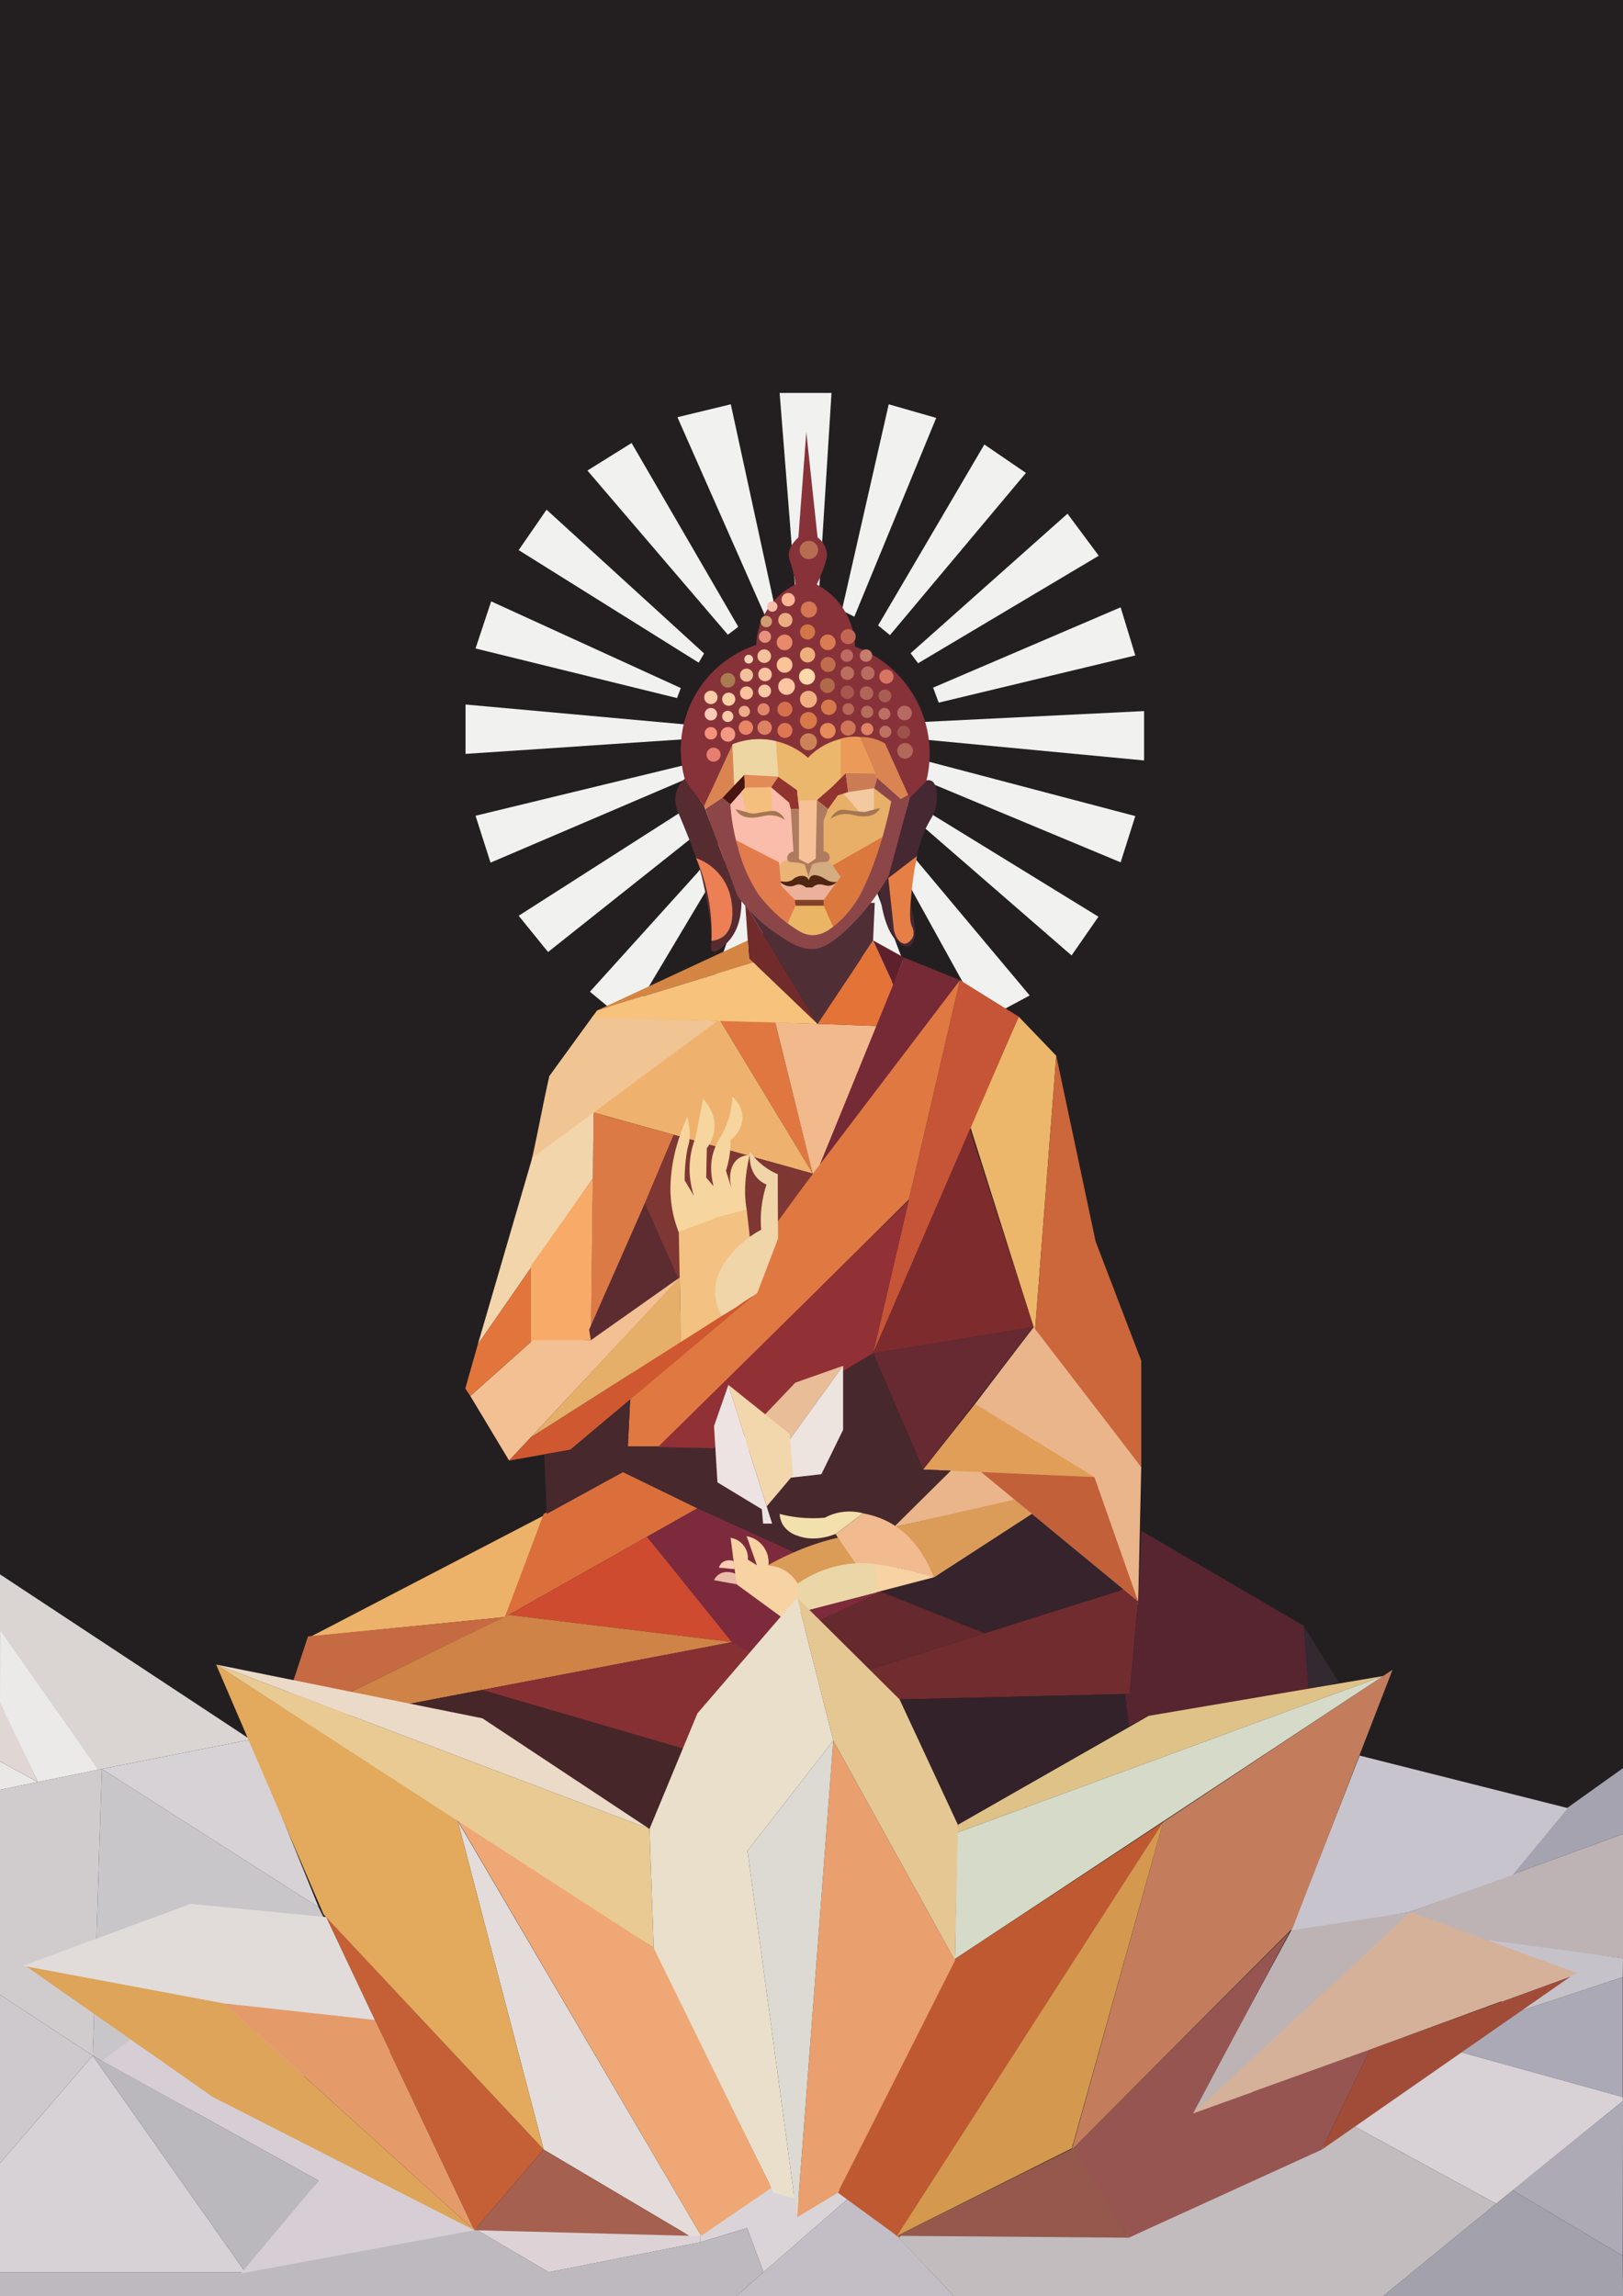 <svg xmlns="http://www.w3.org/2000/svg" viewBox="0 0 595.36 842.31"><defs><style>.cls-1{fill:#231f20;}.cls-2{fill:#f1f2f0;}.cls-3{fill:#712b2a;}.cls-4{fill:#d48544;}.cls-5{fill:#f1c494;}.cls-6{fill:#e07740;}.cls-7{fill:#eeb26e;}.cls-8{fill:#dc7a46;}.cls-9{fill:#f2d5ab;}.cls-10{fill:#f8aa68;}.cls-11{fill:#f3c093;}.cls-12{fill:#ecb76a;}.cls-13{fill:#c65436;}.cls-14{fill:#cc663b;}.cls-15{fill:#eab58a;}.cls-16{fill:#e09e58;}.cls-17{fill:#c2603a;}.cls-18{fill:#ecb269;}.cls-19{fill:#da6f3c;}.cls-20{fill:#c56a43;}.cls-21{fill:#ce4b30;}.cls-22{fill:#cf8347;}.cls-23{fill:#f2b98c;}.cls-24{fill:#e47337;}.cls-25{fill:#5f202e;}.cls-26{fill:#752a36;}.cls-27{fill:#e07842;}.cls-28{fill:#cf5830;}.cls-29{fill:#e5af69;}.cls-30{fill:#672932;}.cls-31{fill:#7e2b2e;}.cls-32{fill:#462628;}.cls-33{fill:#712c30;}.cls-34{fill:#65292e;}.cls-35{fill:#36232b;}.cls-36{fill:#db9c5a;}.cls-37{fill:#562530;}.cls-38{fill:#322931;}.cls-39{fill:#332229;}.cls-40{fill:#46282d;}.cls-41{fill:#e2753c;}.cls-42{fill:#5c2c31;}.cls-43{fill:#7f3733;}.cls-44{fill:#913135;}.cls-45{fill:#863033;}.cls-46{fill:#502e36;}.cls-47{fill:#f7c27b;}.cls-48{fill:#7d2b3c;}.cls-49{fill:#f3c181;}.cls-50{fill:#452832;}.cls-51{fill:#572c30;}.cls-52{fill:#ec7f54;}.cls-53{fill:#e67f46;}.cls-54{fill:#f6c196;}.cls-55{fill:#fabcab;}.cls-56{fill:#e8af68;}.cls-57{fill:#d3ac81;}.cls-58{fill:#eab477;}.cls-59{fill:#ebb19b;}.cls-60{fill:#db783e;}.cls-61{fill:#e37c4d;}.cls-62{fill:#ebb566;}.cls-63{fill:#8c4648;}.cls-64{fill:#da8451;}.cls-65{fill:#913430;}.cls-66{fill:#f2c9a1;}.cls-67{fill:#ebb76c;}.cls-68{fill:#873238;}.cls-69{fill:#48140f;}.cls-70{fill:#cc7c54;}.cls-71{fill:#eed6a3;}.cls-72{fill:#e28b56;}.cls-73{fill:#eb9b57;}.cls-74{fill:#804127;}.cls-75{fill:#af7b5f;}.cls-76{fill:#f4bf7d;}.cls-77{fill:#a57651;}.cls-78{fill:#502512;}.cls-79{fill:#a2a1ac;}.cls-80{fill:#adaab6;}.cls-81{fill:#aba9b6;}.cls-82{fill:#d8d1d5;}.cls-83{fill:#bdb3b4;}.cls-84{fill:#c5c2ca;}.cls-85{fill:#a5a3b0;}.cls-86{fill:#c7c4ce;}.cls-87{fill:#c2bcbe;}.cls-88{fill:#c3bec5;}.cls-89{fill:#dad4d9;}.cls-90{fill:#beb9be;}.cls-91{fill:#ddd3d7;}.cls-92{fill:#d6d2d5;}.cls-93{fill:#bab8bc;}.cls-94{fill:#cdc9cc;}.cls-95{fill:#c9c6ca;}.cls-96{fill:#d0ccce;}.cls-97{fill:#d7d2d6;}.cls-98{fill:#eae7e7;}.cls-99{fill:#e0d7d5;}.cls-100{fill:#ebeae8;}.cls-101{fill:#dad5d2;}.cls-102{fill:#b66d52;}.cls-103{fill:#fab493;}.cls-104{fill:#e77f70;}.cls-105{fill:#f6917b;}.cls-106{fill:#fccab7;}.cls-107{fill:#fdcca6;}.cls-108{fill:#cc8358;}.cls-109{fill:#de7651;}.cls-110{fill:#dd8364;}.cls-111{fill:#e88565;}.cls-112{fill:#f29a82;}.cls-113{fill:#fcc9a8;}.cls-114{fill:#f9d0a5;}.cls-115{fill:#a87b51;}.cls-116{fill:#e88b5b;}.cls-117{fill:#d77948;}.cls-118{fill:#d5704d;}.cls-119{fill:#e28668;}.cls-120{fill:#edab89;}.cls-121{fill:#fbc09c;}.cls-122{fill:#f2c09a;}.cls-123{fill:#fdd3b6;}.cls-124{fill:#f0ae81;}.cls-125{fill:#fcc7a6;}.cls-126{fill:#fbbfa9;}.cls-127{fill:#d19c70;}.cls-128{fill:#e6917e;}.cls-129{fill:#f4c29d;}.cls-130{fill:#fbc2a2;}.cls-131{fill:#fcc399;}.cls-132{fill:#fcc5a1;}.cls-133{fill:#ffd8ab;}.cls-134{fill:#efaf7c;}.cls-135{fill:#e7896a;}.cls-136{fill:#eaac80;}.cls-137{fill:#d27656;}.cls-138{fill:#d07647;}.cls-139{fill:#d97c52;}.cls-140{fill:#c16555;}.cls-141{fill:#c16c4c;}.cls-142{fill:#b06a4b;}.cls-143{fill:#d5794d;}.cls-144{fill:#be6a62;}.cls-145{fill:#bb6d5e;}.cls-146{fill:#a6564f;}.cls-147{fill:#b86655;}.cls-148{fill:#ce7558;}.cls-149{fill:#c77c6d;}.cls-150{fill:#b86d5e;}.cls-151{fill:#b06558;}.cls-152{fill:#b76e5b;}.cls-153{fill:#de8366;}.cls-154{fill:#d77565;}.cls-155{fill:#a85e53;}.cls-156{fill:#bd6f63;}.cls-157{fill:#bf7162;}.cls-158{fill:#b66a63;}.cls-159{fill:#9f514c;}.cls-160{fill:#b26859;}.cls-161{fill:#d6ced4;}.cls-162{fill:#fccdb4;}.cls-163{fill:#eabda8;}.cls-164{fill:#f1bb8f;}.cls-165{fill:#db9c57;}.cls-166{fill:#f2e1ad;}.cls-167{fill:#f7d2a3;}.cls-168{fill:#ead6a7;}.cls-169{fill:#e9bd97;}.cls-170{fill:#ede4e0;}.cls-171{fill:#eee3e3;}.cls-172{fill:#f2d7ad;}.cls-173{fill:#f6d59f;}.cls-174{fill:#f0d5a9;}.cls-175{fill:#975552;}.cls-176{fill:#a14c39;}.cls-177{fill:#d5b199;}.cls-178{fill:#c37d5c;}.cls-179{fill:#dec288;}.cls-180{fill:#d6dac8;}.cls-181{fill:#be5932;}.cls-182{fill:#e99f6e;}.cls-183{fill:#dcdad2;}.cls-184{fill:#e5c794;}.cls-185{fill:#eadfca;}.cls-186{fill:#c45f36;}.cls-187{fill:#e3dcda;}.cls-188{fill:#efa875;}.cls-189{fill:#a5604f;}.cls-190{fill:#e3a95c;}.cls-191{fill:#e9ca93;}.cls-192{fill:#dda45a;}.cls-193{fill:#e59b69;}.cls-194{fill:#e1dcd9;}.cls-195{fill:#ebdac8;}.cls-196{fill:#94594c;}.cls-197{fill:#d4994e;}</style></defs><g id="Layer_2" data-name="Layer 2"><rect class="cls-1" width="595.36" height="842.31"/></g><g id="Layer_9" data-name="Layer 9"><polygon class="cls-2" points="174.44 299.27 273.73 275.2 251.25 285.98 179.94 316.47 174.44 299.27"/><polygon class="cls-2" points="190.26 335.96 283.13 276.57 255.15 306.27 201.04 349.26 190.26 335.96"/><polygon class="cls-2" points="170.77 258.46 170.77 276.57 273.73 269.69 251.71 265.8 170.77 258.46"/><polygon class="cls-2" points="180.17 220.62 174.44 237.9 248.35 256.09 249.73 252.42 180.17 220.62"/><polygon class="cls-2" points="190.26 201.82 256.3 243.1 258.29 239.73 200.5 186.99 190.26 201.82"/><polygon class="cls-2" points="215.48 172.62 267 232.85 270.82 229.95 231.69 162.53 215.48 172.62"/><polygon class="cls-2" points="248.5 153.06 268.07 148.32 285.04 226.43 281.83 228.57 248.5 153.06"/><polygon class="cls-2" points="263.75 309.02 256.07 319.91 216.4 363.82 230.5 375.52 238.19 361.64 267.54 312.46 263.75 309.02"/><polygon class="cls-2" points="275.56 320.25 260.08 364.39 274.87 368.41 283.13 325.3 275.56 320.25"/><polygon class="cls-2" points="315.46 310.97 333.46 358.43 317.52 362.56 310.53 314.75 315.46 310.97"/><polygon class="cls-2" points="325.2 309.71 360.86 374.25 377.71 365.2 329.22 307.3 325.2 309.71"/><polygon class="cls-2" points="333.92 299.16 393.08 350.52 402.94 336.31 329.45 291.13 333.92 299.16"/><polygon class="cls-2" points="411.08 316.36 416.46 299.39 334.61 277.83 334.61 284.48 411.08 316.36"/><polygon class="cls-2" points="419.68 260.87 419.68 278.98 324.29 269.92 324.29 265.57 419.68 260.87"/><polygon class="cls-2" points="342.29 252.27 344.35 257.77 416.46 240.46 411.08 222.8 342.29 252.27"/><polygon class="cls-2" points="334.03 239.66 336.78 243.32 403.05 203.88 391.59 188.45 334.03 239.66"/><polygon class="cls-2" points="322.11 229.45 326.46 233.01 376.34 173.5 361.09 163.07 322.11 229.45"/><polygon class="cls-2" points="326.01 148.32 343.43 153.32 313.39 226.24 308.81 223.95 326.01 148.32"/><polygon class="cls-2" points="285.99 144.15 305.02 144.15 299.75 228.08 292.64 228.08 285.99 144.15"/></g><g id="Layer_3" data-name="Layer 3"><path class="cls-3" d="M273.38,331.72l1.38,19.95c7.79,7.11,17.34,16.84,25.13,23.94C291.64,361.86,281.64,345.48,273.38,331.72Z"/><path class="cls-4" d="M219,370.7,274.3,345l.46,6.67,1.62,1.47Z"/><path class="cls-5" d="M195.12,425.16c2.29-10.13,4.08-20.26,6.38-30.38L217.32,373l46.31,1.47Z"/><polygon class="cls-6" points="264.22 374.48 298.15 430.55 284.39 375.06 264.22 374.48"/><polygon class="cls-7" points="217.78 408.14 298.15 430.55 263.91 373.97 217.78 408.14"/><polygon class="cls-8" points="216.75 488.45 217.78 408.14 247.15 416.33 216.75 488.45"/><polygon class="cls-9" points="175.28 493.19 195.26 424.69 217.78 408.14 217.47 432.35 175.28 493.19"/><polygon class="cls-10" points="194.62 464.6 194.62 492.41 216.75 491.66 217.47 432.35 194.62 464.6"/><polygon class="cls-11" points="172.53 512.14 186.75 535.83 249.73 468.42 216.75 488.45 216.75 491.66 195.46 491.66 172.53 512.14"/><polygon class="cls-12" points="355.81 413.01 379.66 488.45 387.46 387.32 373.7 372.99 355.81 413.01"/><polygon class="cls-13" points="320.27 496.47 373.7 372.99 352.15 359.58 320.27 496.47"/><polygon class="cls-14" points="387.46 387.32 401.9 455.43 418.64 499.22 418.64 538.2 379.66 488.45 387.46 387.32"/><polygon class="cls-15" points="327.73 560.33 359.92 528.46 357.65 515.04 379.16 486.87 418.64 538.2 417.5 588.65 372.39 550.33 327.73 560.33"/><polygon class="cls-16" points="357.65 515.04 338.62 539.12 401.45 541.87 357.65 515.04"/><polygon class="cls-17" points="359.92 540.05 417.5 587.5 401.45 541.87 359.92 540.05"/><polygon class="cls-18" points="114.13 600.34 200.58 555.4 185.22 593.24 114.13 600.34"/><polygon class="cls-19" points="199.43 555.4 228.55 540.05 255.84 553.34 185.22 593.24 199.43 555.4"/><polygon class="cls-20" points="112.99 600.34 101.98 633.59 185.22 593.24 112.99 600.34"/><polygon class="cls-21" points="237.36 563.78 268.68 602.41 186.63 592.44 237.36 563.78"/><polygon class="cls-22" points="99.95 634.67 268.68 602.41 186.63 592.44 99.95 634.67"/><polygon class="cls-23" points="284.39 375.06 321.73 376.39 298.61 432.56 284.39 375.06"/><polygon class="cls-24" points="320.27 345 299.89 375.62 321.73 376.39 328.15 362.18 320.27 345"/><polygon class="cls-25" points="320.27 345 327.75 361.31 331.66 351.32 320.27 345"/><polygon class="cls-26" points="331.66 351.32 352.15 359.58 298.95 431.73 331.66 351.32"/><polygon class="cls-27" points="230.31 530.64 242.08 530.64 333.41 440.04 352.15 359.58 281.18 452.98 231.95 497.62 230.31 530.64"/><polygon class="cls-28" points="186.75 535.83 209.22 531.86 276.94 474.99 194.78 527.24 186.75 535.83"/><polygon class="cls-29" points="194.78 527.24 249.34 468.65 249.73 492.3 194.78 527.24"/><polygon class="cls-30" points="320.27 496.47 338.62 539.12 379.16 486.87 320.27 496.47"/><polygon class="cls-31" points="355.81 414.33 320.27 496.47 379.16 486.87 355.81 414.33"/><polygon class="cls-32" points="145.26 626.01 175.28 631.53 238.26 670.97 251.1 641.62 176.82 619.97 145.26 626.01"/><polygon class="cls-33" points="318.67 612.57 329.98 623.43 414.36 621.44 417.5 587.5 412.15 583.09 318.67 612.57"/><polygon class="cls-34" points="297.68 591.63 318.67 612.57 361.27 599.14 322.95 583.83 297.68 591.63"/><polygon class="cls-35" points="322.95 583.83 342.21 578.48 378.53 555.39 412.15 583.09 361.27 599.14 322.95 583.83"/><polygon class="cls-36" points="327.73 560.33 342.63 578.67 378.53 555.39 372.15 550.13 327.73 560.33"/><polygon class="cls-37" points="412.68 621.48 414.06 633.36 421.39 629.47 480.1 619.97 478.26 596.45 418.64 561.59 417.5 588.65 414.36 621.44 412.68 621.48"/><polygon class="cls-38" points="478.26 596.45 491.1 617.2 480.1 619.97 478.26 596.45"/><polygon class="cls-39" points="329.98 623.43 351.38 669.44 414.06 633.36 412.68 621.48 329.98 623.43"/><polygon class="cls-40" points="199.64 533.55 200.58 555.4 228.55 540.05 255.84 553.34 322.95 583.83 342.21 578.48 327.73 560.33 348.7 539.56 338.62 539.12 320.27 496.47 261.57 531.33 230.31 530.64 231.16 513.43 209.22 531.86 199.64 533.55"/><polygon class="cls-41" points="175.28 493.19 170.69 509.39 172.53 512.14 194.62 492.41 194.62 465.3 175.28 493.19"/><polygon class="cls-42" points="236.81 440.85 249.34 468.65 216.75 491.66 216.1 487.83 236.81 440.85"/><polygon class="cls-43" points="247.15 416.33 236.56 441.42 248.83 469.02 279.63 455.88 298.15 430.55 247.15 416.33"/><polygon class="cls-44" points="333.34 440.34 320.27 496.47 261.57 531.33 241.32 530.88 333.34 440.34"/><polygon class="cls-45" points="176.82 619.97 268.68 602.41 275.71 606.31 257.37 628.01 251.1 641.62 176.82 619.97"/><polygon class="cls-46" points="273.38 331.72 320.88 331.22 320.27 345 299.89 375.62 273.38 331.72"/><path class="cls-47" d="M217.15,373.22c.63-.87,1.26-1.65,1.89-2.52l57.34-17.56c7.9,7.46,15.61,15,23.51,22.47Z"/><polygon class="cls-48" points="237.36 563.78 255.84 553.34 322.95 583.83 275.56 606.31 268.36 602.37 237.36 563.78"/><path class="cls-49" d="M249,451.76q.39,20.26.77,40.54l15.15-9.64a18.19,18.19,0,0,1-2.31-9.35c.4-11.31,12.07-17.38,12.65-17.67q-.68-5.92-1.34-11.83l-8.71,1.53Z"/></g><g id="Layer_10" data-name="Layer 10"><path class="cls-50" d="M333.29,292.67l6.11-6.2a2.91,2.91,0,0,1,2.14-.07c2.22.94,2.38,5.54,2,8.41-.56,4.2-2.36,5.31-4.59,10.54a51.53,51.53,0,0,0-2.75,9.63c-1.8,8-2.7,12-2.14,16.36.61,4.76,2.54,9.53,1.07,13.76a3.23,3.23,0,0,1-1.68,2.14c-1.6.58-3.58-1.21-4.43-2-4.69-4.25-6.08-15.28-6.44-18.77l3.1-5.3Z"/><path class="cls-51" d="M251.13,285.71a11.17,11.17,0,0,0-3.24,5.69,11.41,11.41,0,0,0,.92,6.73c2,4.76,6.6,15.67,8.47,22.89,1,4,4.4,19.08,3.61,25.6-.06.44-.26,2,.45,2.41,1.35.84,5-2.77,5.28-3.09,1.67-1.7,5.43-5.9,5.37-15.5-.4-.53-1.08-1.25-1.48-1.78q-6.12-16.49-12.22-33Z"/><path class="cls-52" d="M255.37,314.83a19.8,19.8,0,0,1,7.35,4.62,20,20,0,0,1,5.5,10.66c.32,1.82,1.76,10-3,13.53a8.14,8.14,0,0,1-4.25,1.49,68.39,68.39,0,0,0-5.62-30.3Z"/><path class="cls-53" d="M325.85,322.11c3.65-2.67,6.89-5.33,10.54-8a115.84,115.84,0,0,0-2.14,14.75c-.64,6.17-.53,9.29.36,11.24a4.69,4.69,0,0,1,.45,3c-.35,1.56-1.78,3-3.09,3.09-1.82.08-4.11-2.54-4.24-6.76Q326.79,330.77,325.85,322.11Z"/><path class="cls-54" d="M258.29,295.68l10.39-22.62a26.82,26.82,0,0,1,11.77-1.84,27.53,27.53,0,0,1,15.9,6.73,24,24,0,0,1,8.41-5.81c9.25-3.76,17.86-.27,19.87.61l9,20c-2.6,9.73-5.66,19.54-8.26,29.27a83.93,83.93,0,0,1-13.6,17.7c-5.26,5.08-9.4,8.19-13.91,8.06-5.35-.15-8.55-2.56-14.14-6.5a53.34,53.34,0,0,1-12.92-12.69C266.75,317.63,262.36,306.68,258.29,295.68Z"/><path class="cls-55" d="M267.92,295.07l5.34-6.34,9.81-.25,7,6.09q.66,8.08,1.3,16.17c.05,1.6.1,3.21.16,4.81l-5.75,1.92-.06-1.15L269.83,308a65.5,65.5,0,0,1-1.33-6.89C268.19,299,268,297,267.92,295.07Z"/><path class="cls-56" d="M300.12,316.43l5.32,1L323.74,307q.93-3.23,1.78-6.72c.52-2.15,1-4.23,1.4-6.26l-6.33-4.83-9.46,1.4-3.8,1.23-3.57,5-1.6,4.29v10.78Z"/><path class="cls-57" d="M292.47,315.93c1.48.43,2.32,1.39,3.93,1.32a5.45,5.45,0,0,0,3.49-1.81,8.49,8.49,0,0,1,5.94,2,8.28,8.28,0,0,1,2.52,4.21l-6.19,8.48H291.54l-4.9-4.12-.85-8.56C289,315.52,291.08,315.52,292.47,315.93Z"/><path class="cls-58" d="M285.79,317.47a6.38,6.38,0,0,1,8.23-1.63,6.15,6.15,0,0,1,2.56,5.75l-10,3.78Z"/><path class="cls-59" d="M285.15,323.77l6.43,6.67,10.58-.29,5.16-6.38Z"/><path class="cls-60" d="M305.44,317.46l2.91,4.21-6.19,8.48v2.14l3.09,8.49a48.58,48.58,0,0,0,8.77-9.49A58.15,58.15,0,0,0,323.74,307Z"/><path class="cls-61" d="M270,308.25l15.75,8.07.84,8.64,5,5.19.3,2.14L289,338.81a47.5,47.5,0,0,1-19-30.56Z"/><path class="cls-62" d="M291.84,332.29l-3.21,7.11a13.61,13.61,0,0,0,7.8,3.49,15.75,15.75,0,0,0,9.51-2.11l-3.78-8.49Z"/><path class="cls-63" d="M258.71,296.82l6.3-4.2,2.91,2.45a74.56,74.56,0,0,0,2.75,15.75,55.79,55.79,0,0,0,7.49,17.12,51.76,51.76,0,0,0,14.67,13.45,10.24,10.24,0,0,0,5.05,1.68,10.85,10.85,0,0,0,6.42-2.14c7.06-4.68,11.16-12.54,11.16-12.54,6.8-13,10.27-28.58,11.46-34.39-2.14-1.53-4.19-3.3-6.33-4.83.46-1.28.63-2.65,1.09-3.93,2.85,2.5,5.91,5.35,8.76,7.84l2.66-1.51.55,1.21Q329.84,307,326,321.29a85.47,85.47,0,0,1-14.1,18.42c-7.76,7.65-11.49,8.26-13,8.4-5,.47-8.93-2.13-14-5.54a56.66,56.66,0,0,1-14.4-13.91Q264.6,312.75,258.71,296.82Z"/><path class="cls-64" d="M268.68,273.06c.26,4.89.52,10.05.78,14.94L265,292.62l-6.3,4.2-.42-1.14Z"/><polygon class="cls-65" points="282.86 288.8 289.47 294.46 290.08 296.82 293.1 296.82 292.38 289.87 285.48 284.94 282.86 288.8"/><polygon class="cls-66" points="315.38 298.05 309.19 290.88 320.59 289.17 320.59 297 317.37 297.9 315.38 298.05"/><path class="cls-67" d="M292.78,293.77l6.91-.23a51,51,0,0,0,5.13-4.2c1.34-1.26,2.52-2.49,3.55-3.67q0-7.47,0-14.94a27.11,27.11,0,0,0-12,7.22,20.26,20.26,0,0,0-4.74-3.67,20.81,20.81,0,0,0-7-2.41l.9,13.07,6.9,4.93C292.51,291.17,292.65,292.47,292.78,293.77Z"/><polygon class="cls-65" points="299.69 293.54 303.76 296.82 307.33 291.8 311.13 290.57 310.26 283.61 305.44 288.5 299.69 293.54"/><path class="cls-68" d="M258.29,295.68l-7-9.56a40.47,40.47,0,0,1,26.14-49.53,25.77,25.77,0,0,1,3.06-11.31,26.15,26.15,0,0,1,11.31-10.85,40.6,40.6,0,0,0-1.07-5.51c-.79-2.95-1.39-3.81-1.38-5.35s.63-3.73,3.52-6.42q1.46-19.34,2.9-38.67,2.07,19.34,4.13,38.67a8.74,8.74,0,0,1,3.36,5.35c.3,1.82-.26,3.43-1.37,6.58a47.06,47.06,0,0,1-2.3,5.35,26.41,26.41,0,0,1,9,7.79,26.88,26.88,0,0,1,5.05,15,41.85,41.85,0,0,1,26.14,49.38l-6.11,6.2-9-20a24.5,24.5,0,0,0-28.28,5.2,26.69,26.69,0,0,0-27.67-4.89Z"/><path class="cls-69" d="M267.92,295.07l5.34-6-.22-4.81-8,8.4Z"/><path class="cls-64" d="M315.38,270.41l6.5,15.18,8.56,7.49,2.66-1.51-8.47-18.82a16.92,16.92,0,0,0-9.25-2.34Z"/><path class="cls-70" d="M310.26,283.61l10.81.1.67,1.56a12.61,12.61,0,0,1-1.15,3.9l-9.46,1.4Z"/><path class="cls-71" d="M268.68,273.06a26.57,26.57,0,0,1,9.59-1.9,26.87,26.87,0,0,1,6.31.71l.9,13.07L273,284.22l-3.7,3.87Z"/><polygon class="cls-72" points="273.26 289.02 282.86 288.8 285.48 284.94 273.04 284.22 273.26 289.02"/><path class="cls-73" d="M308.35,271v14.55l1.91-2,10.81.1-5.69-13.3a18,18,0,0,0-3.7,0A18.89,18.89,0,0,0,308.35,271Z"/><polygon class="cls-74" points="291.84 332.29 302.16 332.29 302.16 330.15 291.54 330.15 291.84 332.29"/><path class="cls-75" d="M290.08,296.82h3v18.35l3.33,1.71,2.82-1.86.44-21.48,4.07,3.28-1.6,4.29v11.23a2.23,2.23,0,0,1,2.06,1.38,2,2,0,0,1-.32,2.07c-.53.53-1.28.38-2.43.45a10.5,10.5,0,0,0-3.59.92c-.43,1.48-.87,2.95-1.3,4.43l-1.38-4.43a12.53,12.53,0,0,0-3.05-.74c-1.6-.17-2.46.05-3-.56a2.06,2.06,0,0,1-.08-2.14,2.55,2.55,0,0,1,2-1.3Z"/><path class="cls-76" d="M273.65,297.87l-1.75-7.3,1.36-1.54,9.6-.23.28,8.72-3.59,1a12.45,12.45,0,0,1-4.28-.15A11.64,11.64,0,0,1,273.65,297.87Z"/><path class="cls-77" d="M269.83,296.9a5.77,5.77,0,0,0,1.91,2.07,6.13,6.13,0,0,0,2.75.92c3.81.43,5.62-1,8.71-.77a10.32,10.32,0,0,1,4.74,1.68,5.72,5.72,0,0,0-3.13-3.07c-1.15-.41-2.5-.19-5.2.24-2,.33-2.82.65-4.28.39-.62-.11-.83-.24-2.14-.61S270.6,297.07,269.83,296.9Z"/><path class="cls-77" d="M322.87,296.45a5.94,5.94,0,0,1-1.91,2.06,6.17,6.17,0,0,1-2.75.92c-3.82.43-5.62-1-8.72-.77a10.36,10.36,0,0,0-4.74,1.68,5.79,5.79,0,0,1,3.14-3.07c1.25-.45,2.2-.12,5.2.25,1.8.22,3.29.32,4.28.38.69-.21,1.41-.42,2.14-.61C320.66,297,321.78,296.7,322.87,296.45Z"/><path class="cls-78" d="M286.34,323.43c.1-.32,1.74.47,3.67-.31,1.12-.45,1-.9,2.21-1.37.37-.15,2.38-.94,3.69.1a2.58,2.58,0,0,1,.82,1.19,2.35,2.35,0,0,1,.84-1.6c1.35-1,3.84.3,4.59.69a13.17,13.17,0,0,0,2.06,1.14,6.1,6.1,0,0,0,2.75.27,4.61,4.61,0,0,1-2.37,1.35c-1.85.35-3-.83-4.85-.32a4.13,4.13,0,0,0-1.72,1h-2.37a4.19,4.19,0,0,0-2.33-1.07c-1.27-.12-1.76.54-3.06.65C288.14,325.32,286.22,323.79,286.34,323.43Z"/></g><g id="Layer_8" data-name="Layer 8"><polygon class="cls-79" points="595.28 827.58 554.85 803.5 507.38 842.31 595.37 842.31 595.28 827.58"/><polygon class="cls-80" points="554.85 803.5 595.37 770.71 595.28 827.58 554.85 803.5"/><polygon class="cls-81" points="534.9 752.6 556.45 738.15 595.28 725.31 595.28 769.34 534.9 752.6"/><polygon class="cls-82" points="496.83 780.12 534.9 752.6 595.28 769.34 595.37 770.71 548.8 808.45 496.83 780.12"/><polygon class="cls-83" points="436.87 776.04 474.29 707.04 516.78 701.54 595.37 672.8 595.37 718.36 518.92 709.18 459 767.88 436.87 776.04"/><polygon class="cls-84" points="546.13 711.78 552.1 741.07 556.45 738.15 595.28 725.31 595.37 718.36 546.13 711.78"/><polygon class="cls-85" points="554.35 687.82 574.89 663.27 595.37 648.65 595.37 672.8 554.35 687.82"/><polygon class="cls-86" points="473.68 708.18 498.75 644.06 575.11 663.33 554.85 687.87 516.78 701.54 473.68 708.18"/><polygon class="cls-87" points="328.77 820.05 349.85 842.31 507.38 842.31 548.8 808.45 496.83 780.12 481.62 789.59 415.59 819.55 328.77 820.05"/><polygon class="cls-88" points="311.64 806.1 270.06 842.31 349.85 842.31 329.04 820.24 311.64 806.1"/><polygon class="cls-89" points="256.91 819.55 285.63 798.79 294.49 808.79 307.66 803.04 311.64 806.1 280.1 833.57 274.03 817.39 256.91 822.61 256.91 819.55"/><polygon class="cls-90" points="0 842.31 0 833.57 89.98 833.57 173.75 817.39 201.27 833.57 256.91 822.61 274.03 817.39 280.1 833.57 270.06 842.31 0 842.31"/><polygon class="cls-91" points="173.75 817.39 256.91 819.55 256.91 822.61 201.27 833.57 173.75 817.39"/><polygon class="cls-92" points="34.03 754.13 0 793.57 0 833.57 89.98 833.57 34.03 754.13"/><polygon class="cls-93" points="34.03 754.13 116.89 799.99 89.98 833.57 34.03 754.13"/><polygon class="cls-94" points="0 731.81 0 793.57 34.03 754.13 0 731.81"/><polygon class="cls-95" points="37.36 648.96 34.03 754.13 69.38 773.69 143.18 752.6 116.89 699.71 37.36 648.96"/><polygon class="cls-96" points="0 656.6 37.36 648.96 34.03 754.13 0 731.81 0 656.6"/><polygon class="cls-97" points="37.36 648.96 91.89 638.18 116.89 699.71 37.36 648.96"/><polygon class="cls-98" points="0 646.2 0 656.6 13.87 653.76 0 646.2"/><polygon class="cls-99" points="0 623.88 0 646.2 13.87 653.76 0 623.88"/><polygon class="cls-100" points="0.02 597.48 0 624.49 13.87 653.76 36.14 649.21 0.02 597.48"/><polygon class="cls-101" points="0 577.57 0 598.05 35.95 649.24 91.89 638.18 0 577.57"/><circle class="cls-102" cx="296.71" cy="201.76" r="3.38"/><circle class="cls-103" cx="289.15" cy="219.99" r="2.46"/><circle class="cls-104" cx="261.75" cy="276.86" r="2.58"/><circle class="cls-105" cx="260.77" cy="269.01" r="2.29"/><circle class="cls-106" cx="260.77" cy="262.01" r="2.29"/><circle class="cls-107" cx="260.77" cy="255.85" r="2.46"/><circle class="cls-108" cx="296.57" cy="272.13" r="3.12"/><circle class="cls-109" cx="287.94" cy="267.97" r="2.75"/><circle class="cls-110" cx="280.49" cy="266.94" r="2.64"/><circle class="cls-111" cx="273.61" cy="266.94" r="2.64"/><circle class="cls-112" cx="267.02" cy="269.41" r="2.69"/><circle class="cls-113" cx="266.96" cy="262.82" r="2.06"/><circle class="cls-114" cx="267.31" cy="256.51" r="2.41"/><circle class="cls-115" cx="267.02" cy="249.57" r="2.69"/><circle class="cls-116" cx="303.65" cy="268.09" r="2.87"/><circle class="cls-117" cx="296.57" cy="264.33" r="3.12"/><circle class="cls-118" cx="287.94" cy="260.18" r="2.75"/><circle class="cls-119" cx="280.09" cy="260.24" r="2.24"/><circle class="cls-120" cx="273.04" cy="260.98" r="2.06"/><circle class="cls-121" cx="273.84" cy="254.22" r="2.41"/><circle class="cls-122" cx="273.84" cy="247.68" r="2.41"/><circle class="cls-123" cx="274.64" cy="241.83" r="1.61"/><circle class="cls-124" cx="296.57" cy="256.54" r="3.12"/><circle class="cls-125" cx="280.49" cy="253.49" r="2.36"/><circle class="cls-126" cx="283.3" cy="222.52" r="1.89"/><circle class="cls-127" cx="281.09" cy="228" r="2.1"/><circle class="cls-128" cx="280.61" cy="233.59" r="2.24"/><circle class="cls-129" cx="280.35" cy="240.72" r="2.5"/><circle class="cls-130" cx="280.63" cy="247.43" r="2.5"/><circle class="cls-131" cx="287.8" cy="243.93" r="2.89"/><circle class="cls-132" cx="288.54" cy="251.84" r="3.07"/><circle class="cls-133" cx="296.05" cy="248.23" r="2.95"/><circle class="cls-134" cx="296.23" cy="240.26" r="2.78"/><circle class="cls-135" cx="287.8" cy="235.67" r="2.89"/><circle class="cls-136" cx="288.09" cy="227.47" r="2.61"/><circle class="cls-137" cx="296.71" cy="223.61" r="2.98"/><circle class="cls-138" cx="296.23" cy="231.83" r="2.78"/><circle class="cls-139" cx="303.65" cy="235.64" r="2.87"/><circle class="cls-140" cx="311.13" cy="233.55" r="2.78"/><circle class="cls-141" cx="303.76" cy="243.78" r="2.75"/><circle class="cls-142" cx="303.51" cy="251.49" r="2.72"/><circle class="cls-143" cx="304.02" cy="259.46" r="2.84"/><circle class="cls-144" cx="310.64" cy="240.52" r="2.29"/><circle class="cls-145" cx="310.83" cy="246.96" r="2.48"/><circle class="cls-146" cx="310.83" cy="253.98" r="2.48"/><circle class="cls-147" cx="311.18" cy="260.14" r="2.14"/><circle class="cls-148" cx="311.13" cy="267.09" r="2.78"/><circle class="cls-149" cx="317.67" cy="240.51" r="2.28"/><circle class="cls-150" cx="318.32" cy="246.96" r="2.48"/><circle class="cls-151" cx="317.87" cy="254.29" r="2.48"/><circle class="cls-152" cx="318.1" cy="261.17" r="2.25"/><circle class="cls-153" cx="318.1" cy="267.48" r="2.25"/><circle class="cls-154" cx="325.17" cy="248.22" r="2.6"/><circle class="cls-155" cx="324.61" cy="255.31" r="2.35"/><circle class="cls-156" cx="324.43" cy="261.89" r="2.17"/><circle class="cls-157" cx="324.76" cy="268.45" r="2.2"/><circle class="cls-158" cx="331.82" cy="261.59" r="2.68"/><circle class="cls-159" cx="331.49" cy="268.61" r="2.35"/><circle class="cls-160" cx="332.01" cy="275.46" r="2.87"/><polygon class="cls-161" points="37.36 755.97 49.93 746.79 78.67 768.34 174.84 818.03 88.32 834.08 116.89 799.99 37.36 755.97"/></g><g id="Layer_5" data-name="Layer 5"><path class="cls-162" d="M269.22,572.77a4.46,4.46,0,0,0-4.21.4,3.64,3.64,0,0,0-1.26,2c1.72,0,4,.42,5.71.46C269.46,574.77,269.22,573.57,269.22,572.77Z"/><path class="cls-163" d="M269.94,577.41c-.22-.1-3.64-1.64-6.3.23a5.27,5.27,0,0,0-1.72,2.07l8.25,1.49C270.1,579.94,270,578.68,269.94,577.41Z"/><path class="cls-164" d="M313.28,573.78c-2.18-3.44-4.59-7.6-6.76-11l10.09-7.57A33.06,33.06,0,0,1,323,557c12.74,5.09,17.43,16.75,19.6,21.67a112.47,112.47,0,0,0-11.42-3.09C324.65,574.25,318.77,574.2,313.28,573.78Z"/><path class="cls-165" d="M281.41,574.39a101,101,0,0,1,10.09-5,89.94,89.94,0,0,1,15.88-5.28c2.09,3.16,4.5,6.47,6.59,9.64a33.17,33.17,0,0,0-10.78,2.14,34.76,34.76,0,0,0-10.55,5.5,11.77,11.77,0,0,0-4-4.67A12.44,12.44,0,0,0,281.41,574.39Z"/><path class="cls-166" d="M316.61,555.17a19.55,19.55,0,0,0-10.44.12,17.88,17.88,0,0,0-3.55,1.49,48.57,48.57,0,0,1-8.72,0A49.48,49.48,0,0,1,286,555.4a8.83,8.83,0,0,0,1.26,4.13,10,10,0,0,0,5.39,3.9c5.9,2.21,11.9.09,13.88-.69Z"/><path class="cls-167" d="M268,564.11q1.1,8.55,2.18,17.09l16.4,12,56.06-14.56a100,100,0,0,0-13.18-3.44c-5.61-1.07-10.66-2-16.4-1.61A42,42,0,0,0,292.64,581a13.53,13.53,0,0,0-6.76-5.85,12.53,12.53,0,0,0-4-.8,9.76,9.76,0,0,0-8-10.78l3.78,10.66-3.32-2.06a7.55,7.55,0,0,0-6.31-8Z"/><path class="cls-168" d="M292.76,591.63,292.64,581a41.43,41.43,0,0,1,19.16-7.22,39.81,39.81,0,0,1,9.28.1l.48,10.3Z"/></g><g id="Layer_6" data-name="Layer 6"><polygon class="cls-169" points="309.27 501.06 291.73 507.25 271.2 528.8 281.87 538.89 309.27 501.06"/><polygon class="cls-170" points="281.87 538.89 288.98 542.22 301.3 540.84 309.27 524.56 309.27 501.06 281.87 538.89"/><polygon class="cls-171" points="267.19 508.05 261.92 523.18 263.18 543.82 279.46 553.68 279.92 558.96 283.24 558.96 267.19 508.05"/><polygon class="cls-172" points="267.19 508.05 289.66 526.05 290.92 541.18 281.25 552.63 267.19 508.05"/></g><g id="Layer_7" data-name="Layer 7"><path class="cls-173" d="M249,452.1c4.43-2.1,9.21-3.28,13.65-5.39,3.58-1.06,7.56-2,11.27-2.9a39.75,39.75,0,0,1-.5-9.82A60.34,60.34,0,0,1,275,423.78a7,7,0,0,0-4,1.15c-3,2.06-4.07,6.84-2.4,11.81-.77-2.41-1.53-4.82-2.3-7.22A35.14,35.14,0,0,0,268,418.17a10.39,10.39,0,0,0,4.36-8.14,10.27,10.27,0,0,0-3.67-7.69,32.76,32.76,0,0,1-1.72,9c-1.72,5-3.7,6.72-5,10.54-1,2.83-1.75,7.15-.23,13.3L259.05,432c.08-3.59.15-7.19.23-10.78a13.49,13.49,0,0,0,2.75-6.65c.74-6.3-3.47-10.79-4.13-11.46q-1.36,7.11-2.75,14.21a31.31,31.31,0,0,0-.57,21.44L251.14,433h0a68.17,68.17,0,0,1,.69-9.52c.54-3.6,1-3.6,1.14-6a20.7,20.7,0,0,0-.91-7.68c-.66,1.5-1.54,3.61-2.41,6.19A60.37,60.37,0,0,0,246,433.64,43.46,43.46,0,0,0,249,452.1Z"/><path class="cls-174" d="M264.73,482.75a17.56,17.56,0,0,1-1.23-15.17c4-9.65,13.72-15.49,15.73-16.4a41.74,41.74,0,0,1,1.95-16.62,9.32,9.32,0,0,1-2.75-1.72c-4-3.57-3.43-9.38-3.33-10.32a24,24,0,0,0,10.21,8.26q0,11.81.11,23.61l-7.68,20.07-2.69,1.72c-2,1.26-2.13,1.35-2.68,1.72a40.6,40.6,0,0,1-3.66,2.48C267.71,480.91,266.46,481.84,264.73,482.75Z"/></g><g id="Layer_4" data-name="Layer 4"><polygon class="cls-175" points="393.19 788.6 473.22 708.57 437.68 775.3 502.57 751.91 484.91 788.6 414.06 820.93 393.19 788.6"/><polygon class="cls-176" points="502.57 751.91 484.91 788.6 576.17 725.08 502.57 751.91"/><polygon class="cls-177" points="437.68 775.3 517.47 701.47 578.69 723.94 502.57 751.91 437.68 775.3"/><polygon class="cls-178" points="426.67 668.45 510.82 612.57 474.13 707.43 393.19 788.6 426.67 668.45"/><polygon class="cls-179" points="351.08 672.34 351.38 669.44 421.39 629.47 507.36 614.87 351.08 672.34"/><polygon class="cls-180" points="351.08 672.34 350.31 718.66 507.36 614.87 351.08 672.34"/><polygon class="cls-181" points="329.98 820.93 307.36 804.42 350.31 718.66 426.67 668.45 329.98 820.93"/><polygon class="cls-182" points="292.38 813.44 307.36 804.42 350.31 719.27 305.68 638.56 292.38 813.44"/><polygon class="cls-183" points="305.68 638.56 274.19 678.99 292.38 813.44 305.68 638.56"/><polygon class="cls-184" points="292.38 586.13 305.68 638.56 350.31 719.27 351.38 669.44 329.98 623.43 292.38 586.13"/><polygon class="cls-185" points="292.38 586.13 255.84 628.55 238.26 670.97 239.79 715.45 283.81 804.42 291.46 806.64 274.19 678.99 305.68 638.56 292.38 586.13"/><polygon class="cls-186" points="119.64 703.3 173.98 818.18 199.43 788.6 119.64 703.3"/><polygon class="cls-187" points="167.91 668.04 199.43 788.6 252.86 820.24 257.22 820.24 167.91 668.04"/><polygon class="cls-188" points="257.22 820.24 282.95 802.67 239.76 714.54 166.64 665.69 257.22 820.24"/><polygon class="cls-189" points="173.98 818.18 252.86 820.24 199.43 788.6 173.98 818.18"/><polygon class="cls-190" points="79.28 610.66 118.72 702.38 199.43 788.6 167.83 667.72 79.28 610.66"/><polygon class="cls-191" points="79.28 610.66 238.26 670.97 239.76 714.54 79.28 610.66"/><polygon class="cls-192" points="9.34 721.18 78.13 769.34 173.98 818.18 82.03 734.94 9.34 721.18"/><polygon class="cls-193" points="82.03 734.94 137.49 741.03 173.98 818.18 82.03 734.94"/><polygon class="cls-194" points="8.43 721.18 69.88 698.48 119.64 703.3 137.49 741.03 82.03 734.94 8.43 721.18"/><polygon class="cls-195" points="79.28 610.66 176.96 630.38 238.26 670.97 79.28 610.66"/><polygon class="cls-196" points="329.04 820.24 393.65 788.14 414.06 820.93 329.04 820.24"/><polygon class="cls-197" points="329.04 820.24 426.67 668.45 393.19 788.14 329.04 820.24"/></g></svg>